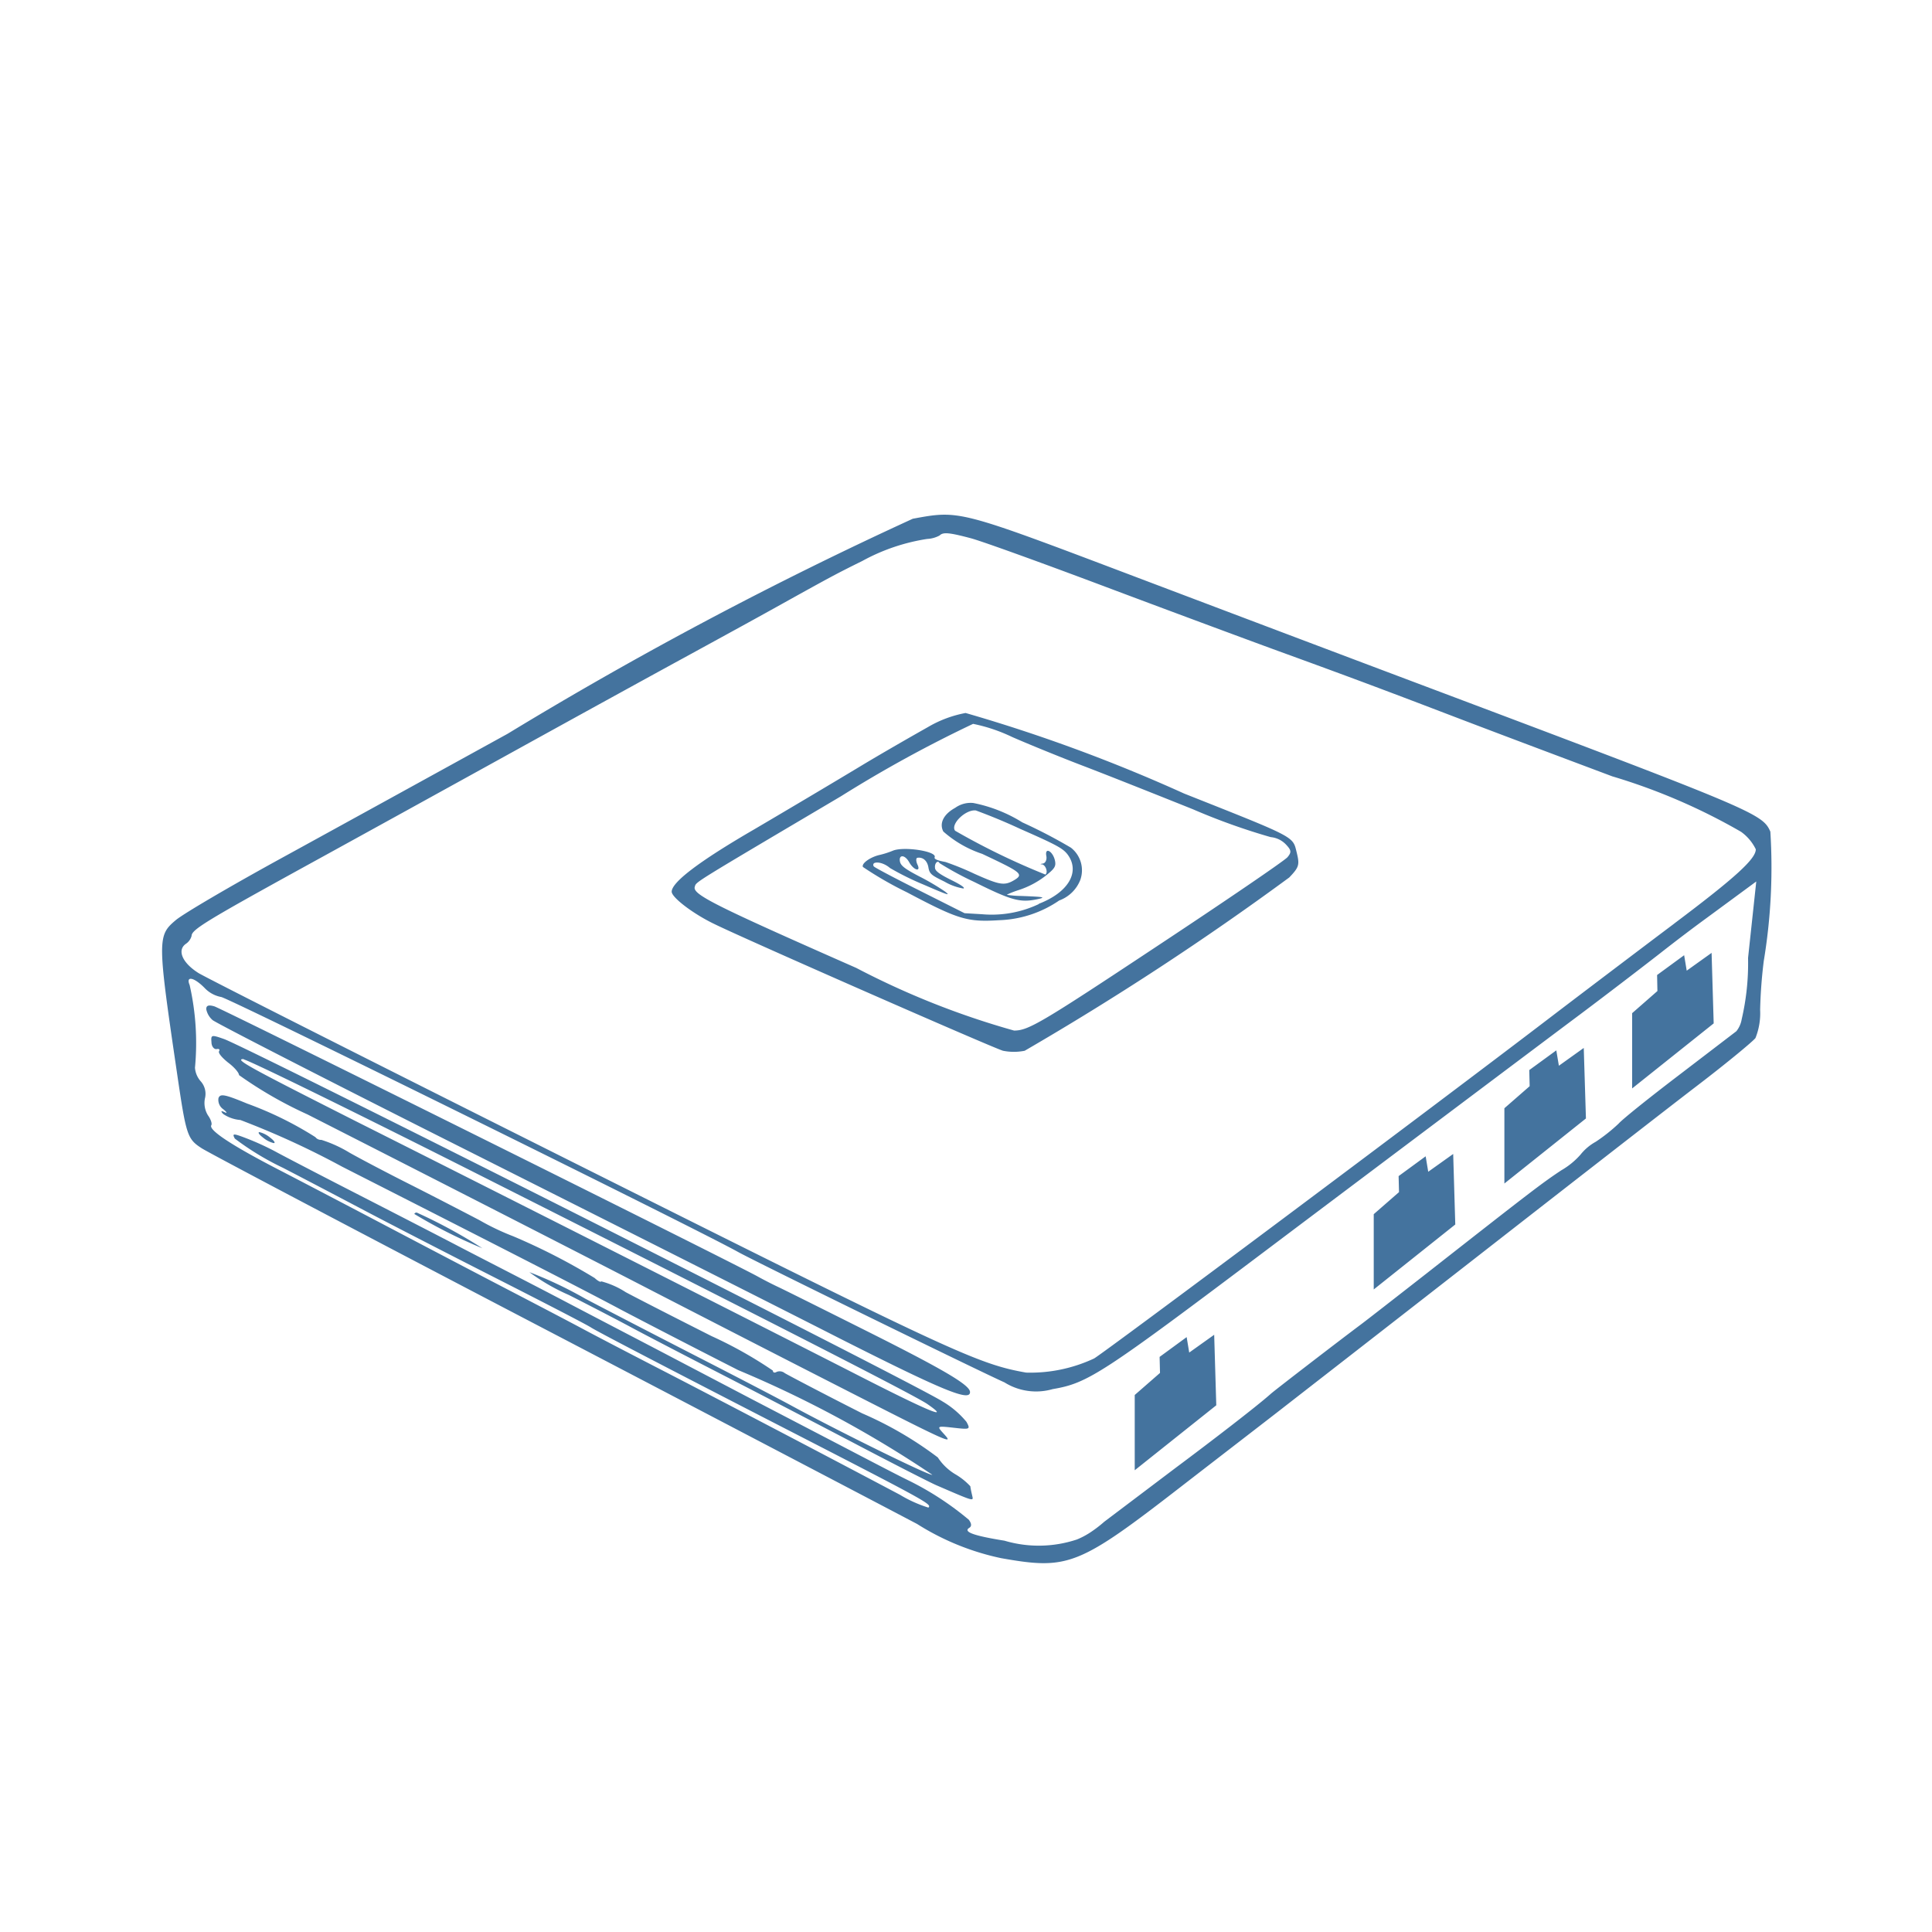 <?xml version="1.0" encoding="UTF-8"?>
<svg width="24px" fill="#44739e" height="24px" viewBox="0 0 24 24" version="1.1" xmlns="http://www.w3.org/2000/svg" xmlns:xlink="http://www.w3.org/1999/xlink">
            <path d="m 20.921,11.866 -0.336,0.246 0.004,0.199 -0.314,0.275 v 0.935 l 1.013,-0.808 -0.026,-0.876 -0.309,0.221 z m -1.556,1.373 -0.032,-0.191 -0.336,0.245 0.005,0.2 -0.314,0.274 v 0.935 l 1.013,-0.808 -0.027,-0.876 z m -1.623,1.317 -0.032,-0.192 -0.336,0.246 0.005,0.199 -0.314,0.274 v 0.935 l 1.013,-0.807 -0.026,-0.876 z m -2.969,2.246 -0.032,-0.192 -0.336,0.246 0.005,0.199 -0.314,0.274 v 0.935 l 1.013,-0.807 -0.026,-0.876 z M 12.7,10.216 v 0 a 1.812,1.812 0 0 0 -0.61,-0.241 0.33,0.33 0 0 0 -0.224,0.06 c -0.146,0.08 -0.2,0.193 -0.148,0.294 a 1.387,1.387 0 0 0 0.483,0.278 c 0.474,0.224 0.524,0.251 0.4,0.325 -0.124,0.074 -0.183,0.063 -0.5,-0.079 a 3.438,3.438 0 0 0 -0.356,-0.145 c -0.107,-0.02 -0.144,-0.037 -0.134,-0.06 0.028,-0.073 -0.381,-0.136 -0.518,-0.081 a 1.11,1.11 0 0 1 -0.16,0.052 c -0.119,0.025 -0.236,0.108 -0.213,0.151 a 4.436,4.436 0 0 0 0.545,0.314 c 0.641,0.339 0.749,0.372 1.149,0.347 A 1.4,1.4 0 0 0 13.158,11.186 0.444,0.444 0 0 0 13.42,10.93 0.356,0.356 0 0 0 13.303,10.53 6.384,6.384 0 0 0 12.7,10.216 Z m 0.208,1.013 a 1.365,1.365 0 0 1 -0.707,0.128 l -0.219,-0.013 -0.569,-0.286 c -0.3,-0.15 -0.545,-0.28 -0.557,-0.294 -0.012,-0.014 -0.01,-0.027 0,-0.04 0.04,-0.024 0.132,0 0.2,0.059 a 3.446,3.446 0 0 0 0.417,0.206 c 0.3,0.13 0.344,0.145 0.265,0.085 a 3.059,3.059 0 0 0 -0.322,-0.189 c -0.172,-0.09 -0.224,-0.129 -0.236,-0.18 -0.019,-0.09 0.059,-0.093 0.115,0.007 0.056,0.1 0.151,0.126 0.1,0.024 -0.017,-0.04 -0.017,-0.076 0,-0.08 0.068,-0.012 0.124,0.035 0.138,0.119 0.014,0.084 0.043,0.1 0.2,0.177 a 0.689,0.689 0 0 0 0.233,0.085 c 0.03,-0.005 -0.027,-0.045 -0.151,-0.106 -0.141,-0.07 -0.2,-0.112 -0.2,-0.151 -0.007,-0.057 0.036,-0.1 0.056,-0.058 a 3.911,3.911 0 0 0 0.429,0.233 c 0.466,0.231 0.571,0.261 0.788,0.215 0.111,-0.024 0.081,-0.029 -0.2,-0.04 a 1.31,1.31 0 0 1 -0.179,-0.014 c -0.009,0 0.058,-0.032 0.15,-0.061 a 1.093,1.093 0 0 0 0.316,-0.165 c 0.129,-0.1 0.145,-0.127 0.13,-0.2 -0.027,-0.119 -0.129,-0.172 -0.107,-0.056 0.009,0.048 -0.013,0.089 -0.042,0.093 -0.029,0.004 -0.039,0.01 -0.017,0.01 0.048,0 0.085,0.1 0.047,0.127 A 8.819,8.819 0 0 1 11.865,10.32 c -0.063,-0.081 0.133,-0.269 0.258,-0.252 q 0.285,0.105 0.553,0.23 c 0.455,0.2 0.528,0.241 0.587,0.318 0.158,0.215 0.01,0.471 -0.363,0.613 z m 9.084,-0.898 C 21.892,10.104 21.801,10.067 17.5,8.448 16.737,8.161 15.2,7.58 14.085,7.158 11.901,6.331 11.922,6.337 11.339,6.444 A 48.9,48.9 0 0 0 6.306,9.115 C 5.382,9.624 4.115,10.321 3.491,10.663 2.867,11.005 2.279,11.35 2.185,11.429 1.954,11.623 1.954,11.667 2.2,13.337 c 0.113,0.771 0.127,0.812 0.307,0.928 0.091,0.059 1.975,1.052 4.185,2.206 2.21,1.154 4.324,2.262 4.7,2.46 a 3.18,3.18 0 0 0 1.044,0.425 c 0.837,0.148 0.961,0.1 2.267,-0.913 0.547,-0.423 1.1,-0.849 1.224,-0.946 0.124,-0.097 1.189,-0.924 2.361,-1.838 1.172,-0.914 2.431,-1.894 2.8,-2.176 0.369,-0.282 0.688,-0.547 0.719,-0.588 a 0.829,0.829 0 0 0 0.058,-0.35 5.957,5.957 0 0 1 0.045,-0.606 7.11,7.11 0 0 0 0.082,-1.608 z M 21.715,11.9 a 3.068,3.068 0 0 1 -0.079,0.761 0.324,0.324 0 0 1 -0.066,0.149 l -0.718,0.549 c -0.358,0.273 -0.694,0.541 -0.746,0.6 a 2.1,2.1 0 0 1 -0.284,0.225 0.63,0.63 0 0 0 -0.189,0.16 0.945,0.945 0 0 1 -0.238,0.194 c -0.238,0.158 -0.364,0.254 -1.675,1.282 -0.384,0.3 -0.751,0.586 -0.817,0.635 -0.294,0.22 -1.067,0.815 -1.115,0.858 -0.173,0.155 -0.753,0.6 -1.185,0.922 l -0.886,0.669 a 1.555,1.555 0 0 1 -0.18,0.137 v 0 a 0.974,0.974 0 0 1 -0.159,0.083 1.5,1.5 0 0 1 -0.9,0.015 c -0.385,-0.062 -0.517,-0.11 -0.437,-0.16 0.031,-0.019 0.029,-0.052 -0.006,-0.1 a 3.727,3.727 0 0 0 -0.742,-0.485 c -0.1,-0.047 -0.47,-0.24 -0.832,-0.429 L 9.326,17.374 8.372,16.874 C 8.11,16.736 7.507,16.423 7.033,16.174 6.559,15.925 5.955,15.617 5.693,15.48 5.431,15.343 4.848,15.043 4.399,14.813 3.95,14.583 3.51,14.354 3.423,14.306 A 3.31,3.31 0 0 0 3.07,14.144 c -0.174,-0.067 -0.189,-0.067 -0.153,0 a 3.43,3.43 0 0 0 0.6,0.364 c 0.309,0.16 0.766,0.4 1.016,0.532 0.25,0.132 0.963,0.5 1.585,0.816 0.622,0.316 1.173,0.6 1.226,0.636 0.092,0.057 0.839,0.446 2.207,1.15 2,1.028 2.025,1.042 1.982,1.086 A 1.6,1.6 0 0 1 11.18,18.569 C 10.201,18.051 8.942,17.392 8.28,17.05 7.868,16.838 7.398,16.593 7.236,16.506 7.074,16.419 6.655,16.2 6.305,16.018 5.955,15.836 5.291,15.488 4.829,15.245 4.367,15.002 3.744,14.676 3.444,14.521 2.865,14.221 2.589,14.036 2.625,13.978 2.637,13.958 2.618,13.903 2.584,13.856 A 0.291,0.291 0 0 1 2.546,13.644 0.233,0.233 0 0 0 2.494,13.433 0.287,0.287 0 0 1 2.422,13.264 3.252,3.252 0 0 0 2.356,12.237 c -0.05,-0.117 0.051,-0.1 0.184,0.034 a 0.38,0.38 0 0 0 0.207,0.114 c 0.069,0 5.886,2.869 6.419,3.166 0.226,0.126 3.036,1.5 3.311,1.621 a 0.741,0.741 0 0 0 0.6,0.084 c 0.44,-0.075 0.606,-0.184 2.7,-1.761 0.854,-0.643 3.354,-2.522 3.852,-2.894 0.291,-0.218 0.733,-0.556 0.981,-0.749 0.219,-0.172 0.424,-0.327 0.594,-0.451 v 0 l 0.613,-0.451 z m -0.917,-0.427 c -0.428,0.322 -1.106,0.835 -1.506,1.14 -1.5,1.147 -5.553,4.175 -5.7,4.262 a 1.868,1.868 0 0 1 -0.845,0.176 C 12.147,16.945 11.826,16.795 7.284,14.521 4.726,13.24 2.557,12.145 2.465,12.087 2.265,11.961 2.198,11.805 2.307,11.726 a 0.174,0.174 0 0 0 0.073,-0.1 c 0,-0.076 0.175,-0.184 1.385,-0.85 C 4.39,10.433 5.605,9.763 6.465,9.288 7.325,8.813 8.236,8.313 8.486,8.177 9.137,7.821 9.4,7.677 9.734,7.491 10.313,7.169 10.397,7.124 10.711,6.969 a 2.445,2.445 0 0 1 0.806,-0.274 0.358,0.358 0 0 0 0.155,-0.043 c 0.044,-0.044 0.119,-0.037 0.387,0.034 0.133,0.035 0.867,0.3 1.633,0.588 0.766,0.288 1.757,0.656 2.2,0.818 0.73,0.265 1.238,0.454 1.9,0.707 0.662,0.253 0.931,0.355 2.236,0.845 a 7.46,7.46 0 0 1 1.6,0.689 0.577,0.577 0 0 1 0.183,0.217 c 0.002,0.118 -0.251,0.35 -1.011,0.921 z m -8.744,6.99 a 0.812,0.812 0 0 0 -0.188,-0.15 0.669,0.669 0 0 1 -0.216,-0.208 4.545,4.545 0 0 0 -0.94,-0.548 c -0.5,-0.253 -0.932,-0.481 -0.962,-0.5 a 0.1,0.1 0 0 0 -0.1,-0.015 C 9.622,17.058 9.601,17.051 9.601,17.026 A 5.08,5.08 0 0 0 8.84,16.598 C 8.422,16.387 7.94,16.141 7.773,16.052 A 1.038,1.038 0 0 0 7.467,15.917 c 0,0.015 -0.036,0 -0.08,-0.041 a 7.757,7.757 0 0 0 -1.01,-0.518 2.972,2.972 0 0 1 -0.42,-0.2 C 5.726,15.037 5.333,14.834 5.083,14.708 4.833,14.582 4.5,14.408 4.342,14.319 A 1.592,1.592 0 0 0 3.993,14.16 0.088,0.088 0 0 1 3.918,14.126 4.337,4.337 0 0 0 3.07,13.709 C 2.792,13.594 2.736,13.583 2.714,13.641 a 0.141,0.141 0 0 0 0.059,0.138 C 2.82,13.817 2.827,13.834 2.79,13.816 2.753,13.798 2.734,13.797 2.772,13.838 a 0.44,0.44 0 0 0 0.214,0.075 10.455,10.455 0 0 1 1.266,0.581 c 1.615,0.821 2.948,1.5 3.465,1.777 0.249,0.131 0.9,0.468 1.453,0.749 a 13.941,13.941 0 0 1 2.411,1.3 C 11.56,18.342 10.412,17.778 9.818,17.454 9.661,17.369 9.175,17.116 8.738,16.892 8.301,16.668 7.638,16.326 7.271,16.133 a 4.974,4.974 0 0 0 -0.695,-0.33 2.473,2.473 0 0 0 0.491,0.284 c 0.282,0.143 0.636,0.327 0.786,0.408 0.15,0.081 0.66,0.346 1.135,0.59 0.475,0.244 1.23,0.637 1.678,0.872 0.448,0.235 0.883,0.457 0.965,0.493 0.5,0.216 0.46,0.2 0.444,0.12 -0.011,-0.044 -0.02,-0.092 -0.021,-0.107 z M 5.148,15.081 a 6.173,6.173 0 0 0 0.844,0.425 6.37,6.37 0 0 0 -0.815,-0.443 c -0.016,0 -0.029,0.008 -0.029,0.018 z M 3.224,14.064 c -0.025,0 -0.006,0.03 0.042,0.066 A 0.327,0.327 0 0 0 3.4,14.2 c 0.025,0 0.006,-0.03 -0.043,-0.067 A 0.327,0.327 0 0 0 3.224,14.064 Z M 2.834,13.2 c 0.074,0.055 0.135,0.125 0.135,0.155 a 5.09,5.09 0 0 0 0.851,0.489 c 1.525,0.776 3.56,1.817 4.3,2.2 0.4,0.206 1.227,0.631 1.839,0.944 1.926,0.984 1.9,0.973 1.753,0.81 -0.075,-0.083 -0.07,-0.085 0.135,-0.062 0.205,0.023 0.209,0.021 0.159,-0.073 a 1.127,1.127 0 0 0 -0.3,-0.255 c -0.361,-0.231 -8.6,-4.382 -8.921,-4.5 -0.159,-0.056 -0.166,-0.054 -0.158,0.039 0,0.053 0.034,0.091 0.064,0.085 0.03,-0.006 0.043,0.005 0.03,0.027 -0.013,0.022 0.039,0.082 0.113,0.141 z m 0.194,-0.039 c 0.045,0 1.353,0.64 2.906,1.424 3.8,1.917 5.432,2.751 5.585,2.856 q 0.452,0.313 -0.814,-0.333 C 9.6,16.543 6.056,14.75 4.422,13.929 3.056,13.238 2.908,13.156 3.028,13.156 Z m 11.68,-3.304 a 20.092,20.092 0 0 0 -2.713,-1 1.44,1.44 0 0 0 -0.466,0.174 c -0.177,0.1 -0.558,0.317 -0.848,0.492 -0.29,0.175 -0.882,0.527 -1.316,0.782 -0.689,0.4 -1.021,0.656 -1.021,0.772 0,0.071 0.265,0.274 0.527,0.4 0.364,0.18 3.452,1.536 3.589,1.576 a 0.687,0.687 0 0 0 0.269,0 36.382,36.382 0 0 0 3.287,-2.153 c 0.122,-0.128 0.13,-0.156 0.092,-0.311 -0.051,-0.203 0.001,-0.176 -1.4,-0.732 z m 1.285,0.792 c -0.034,0.041 -0.768,0.542 -1.632,1.113 -1.432,0.949 -1.587,1.04 -1.764,1.04 a 10.087,10.087 0 0 1 -1.96,-0.778 C 8.856,11.239 8.6,11.11 8.631,11.015 8.652,10.951 8.578,10.997 10.446,9.892 a 15.981,15.981 0 0 1 1.642,-0.9 2.066,2.066 0 0 1 0.487,0.164 c 0.206,0.09 0.6,0.251 0.878,0.357 0.278,0.106 0.892,0.35 1.366,0.54 a 7.963,7.963 0 0 0 0.966,0.346 0.3,0.3 0 0 1 0.188,0.09 c 0.069,0.073 0.073,0.097 0.02,0.16 z M 5.875,14.327 c 1.735,0.873 3.786,1.907 4.557,2.3 1.282,0.648 1.618,0.787 1.618,0.666 0,-0.086 -0.314,-0.272 -1.271,-0.752 C 10.242,16.272 9.741,16.022 9.666,15.987 9.591,15.952 9.479,15.894 9.416,15.859 9.116,15.691 2.751,12.526 2.662,12.501 2.59,12.48 2.562,12.491 2.562,12.536 a 0.241,0.241 0 0 0 0.079,0.136 c 0.042,0.036 1.498,0.783 3.234,1.655 z"/>

</svg>